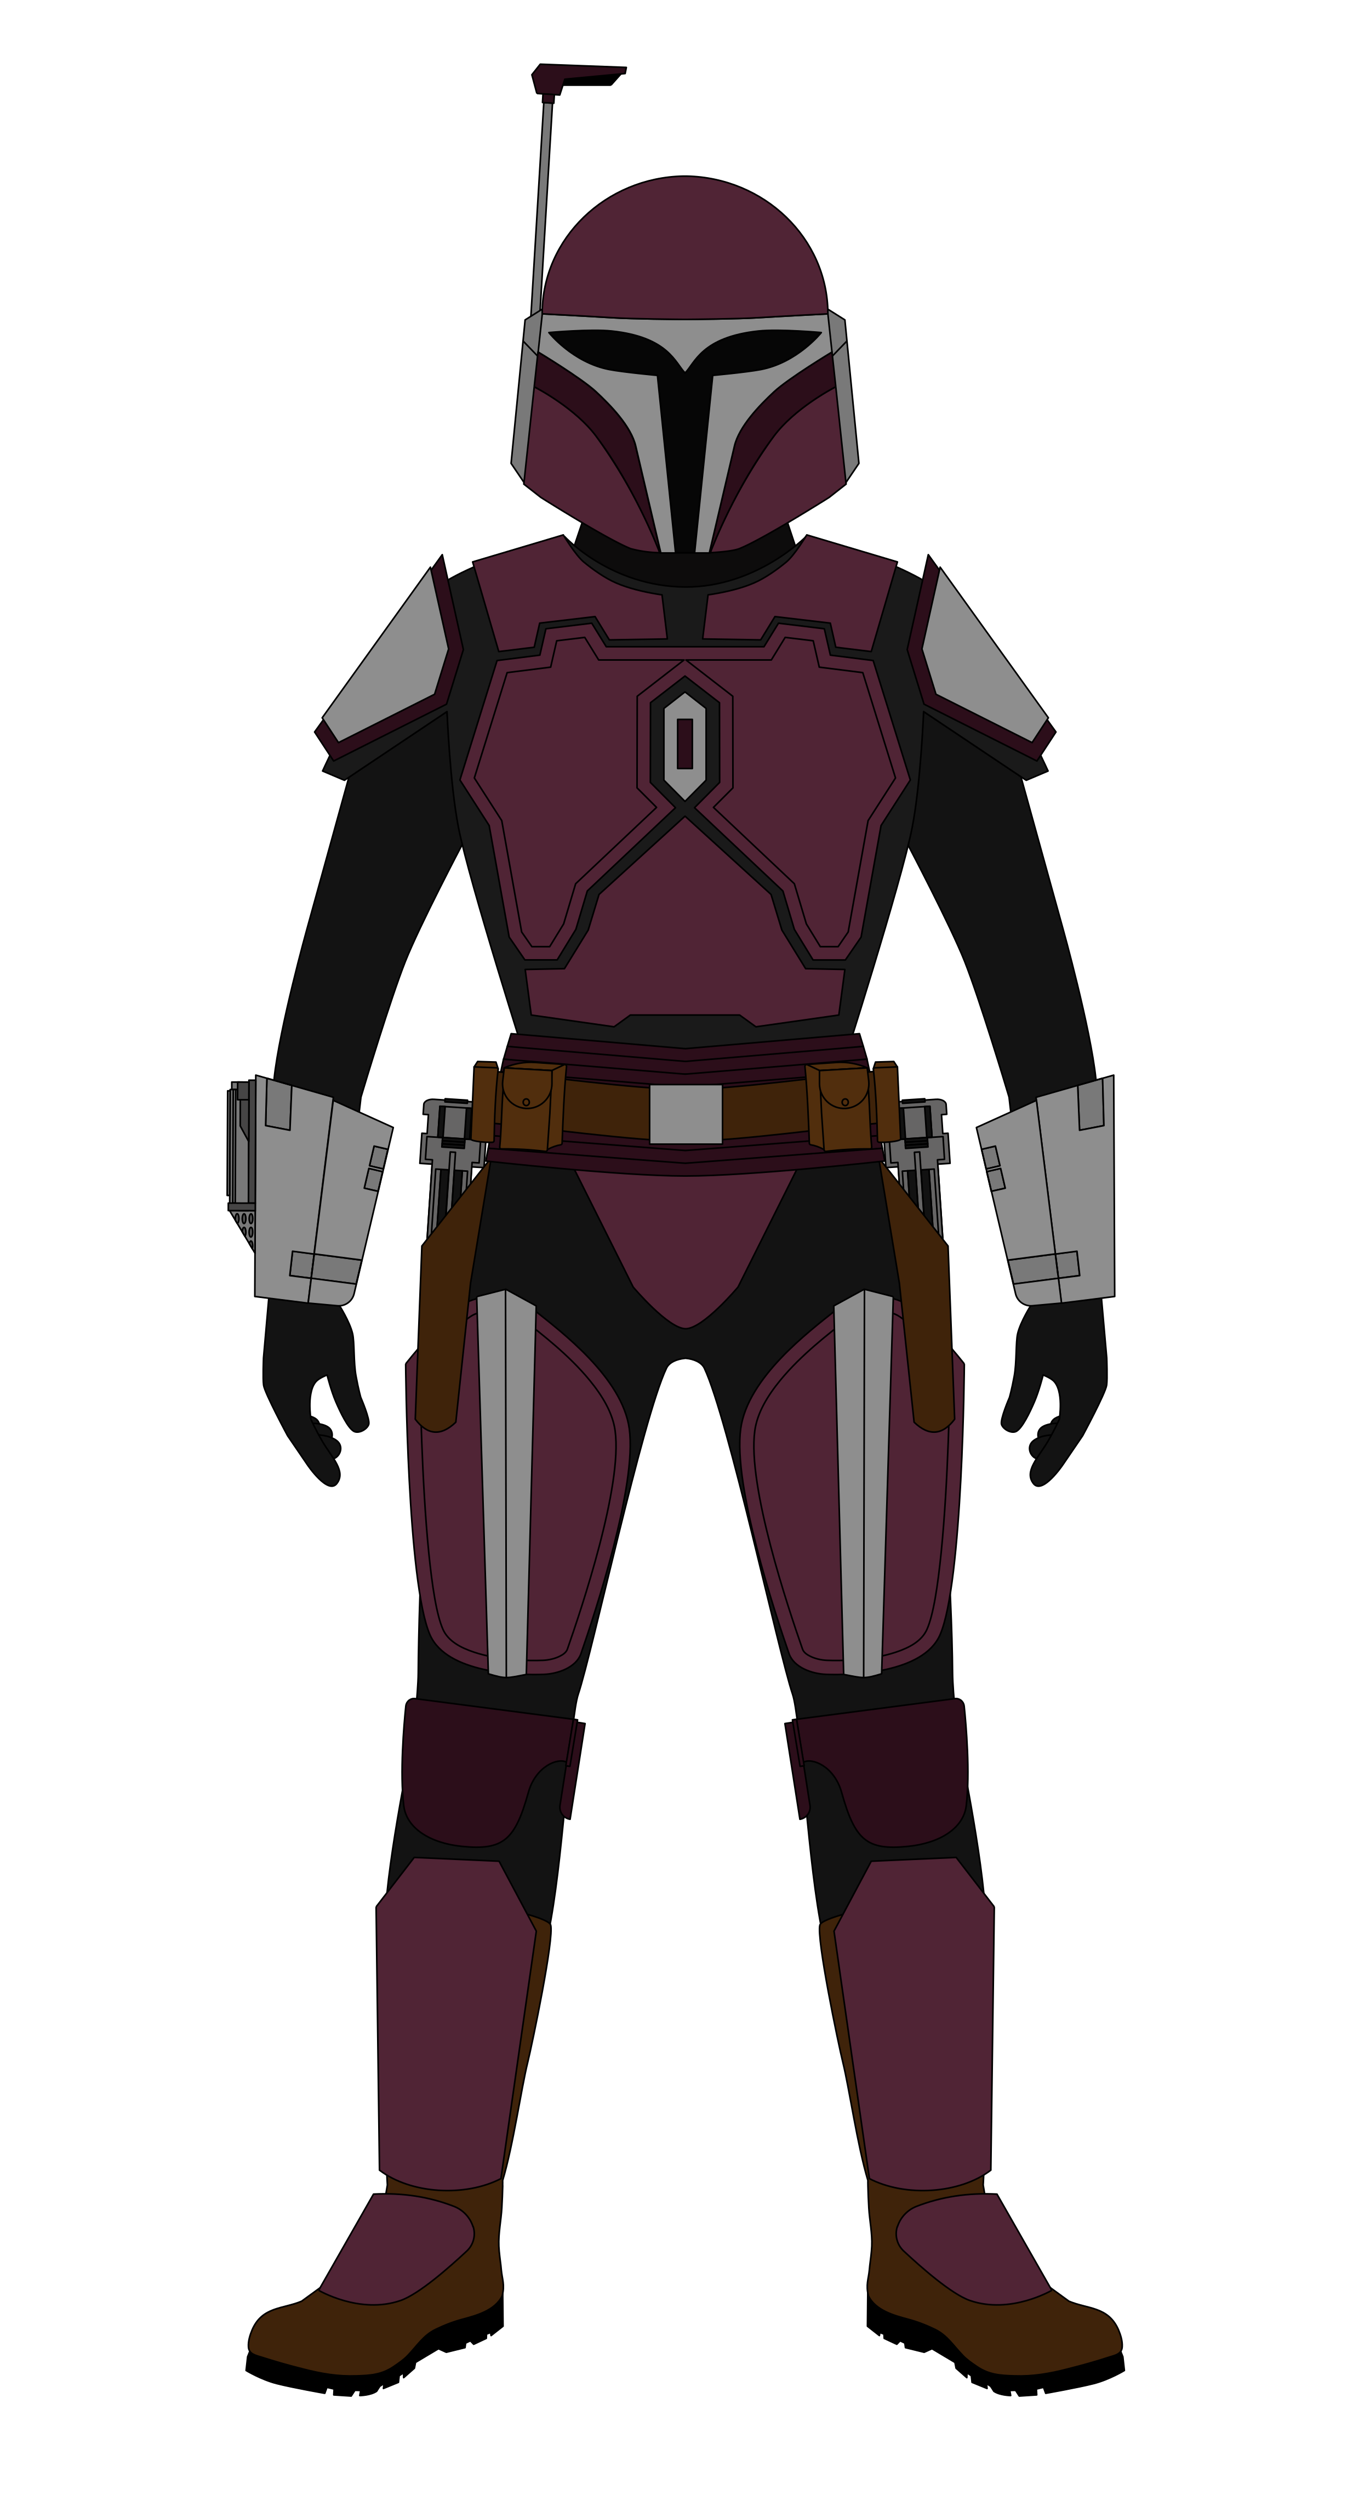 <?xml version='1.0' encoding='UTF-8'?>
<svg version="1.1" id="Female-Body" xmlns="http://www.w3.org/2000/svg" xmlns:serif="http://www.serif.com/" viewBox="0 -55 170 310" style="fill-rule: evenodd; stroke-width: 0.2px; stroke-linejoin: round;" width="510" height="930">
<style>
mask {
mask-type: alpha;
}
.decal {
stroke: none;
}
</style>
<defs id="Masks" stroke="none">
<mask id="HelmetsMask"> <use href="#Helmets"/> </mask>
<mask id="CollarMask"> <use href="#Collar"/> </mask>
<mask id="ShouldersMask"> <use href="#Shoulders"/> </mask>
<mask id="ChestMask"> <use href="#Chest"/> </mask>
<mask id="BicepsMask"> <use href="#Biceps"/> </mask>
<mask id="GauntletsMask"> <use href="#Gauntlets"/> </mask>
<mask id="WaistMask"> <use href="#Waist"/> </mask>
<mask id="GroinMask"> <use href="#Groin"/> </mask>
<mask id="ThighsMask"> <use href="#Thighs"/> </mask>
<mask id="KneesMask"> <use href="#Knees"/> </mask>
<mask id="ShinsMask"> <use href="#Shins"/> </mask>
<mask id="FootMask"> <use href="#Foot"/> </mask>
</defs>
<defs id="Decals"/><g id="Main-Body" fill="white" stroke="black">
<g id="Extras_Back">
<g id="Back"><g id="NO-CAPES_Back" class="option">
</g>
</g>
</g>
<g id="Extras-BackDecals" mask="url(#BackMask)">
</g>
<g id="Suit">
<g id="Neck-Seal">
<path id="Plain-Neck-Seal" class="option" d="M95.11,1.97l3.79,11.37l-1.61,2.77l-12.25,2.82l-12.32-2.82l-1.46-3.4 l3.63-10.74L85,2.66L95.11,1.97" fill="#0D0C0C"/></g>
<g id="Flight-Suit" fill="#131313">
<path d="M38.1,60.17l5.2-18.8l12.15-8.13l1.9,16.49c0,0-5.25,9.95-7.06,14.51c-1.86,4.7-5.09,15.42-5.5,16.81 l-2.88,24.91l-8.36-2.66c0,0-0.3-17.29,0.46-24.47C34.68,72.42,38.1,60.17,38.1,60.17z"/>
<path d="M131.9,60.17l-5.22-18.86l-12.06-8.07l-1.92,16.59c0,0,5.2,9.85,7.01,14.41c1.86,4.7,5.09,15.42,5.5,16.81 l2.88,24.91l8.36-2.66c0,0,0.3-17.29-0.46-24.47C135.32,72.42,131.9,60.17,131.9,60.17z"/>
<path d="M84.99,113.44c-1.03,0.1-1.95,0.5-2.29,1.22c-3,6.3-9.17,35.13-10.95,40.44c-0.97,2.89-1.74,18.7-3.38,27.92 c-1.96,11.01-8.39,38.11-8.39,38.11l-11.15-1.15c0,0-1.44-27.22-1.04-37.12c0.3-7.53,3.42-22.31,3.42-22.31s0.67-5.4,0.69-8.12 c0.06-9.82,0.93-31.66,2.88-44.2C56.3,98.31,65.7,77.5,65.7,77.5s12.18,4.76,19.34,4.76c7.16,0,19.44-4.86,19.44-4.86 s8.88,20.92,10.42,30.83c1.95,12.54,3.24,34.38,3.3,44.2c0.02,2.72,0.69,8.12,0.69,8.12s3.12,14.79,3.42,22.31 c0.4,9.91-1.04,37.12-1.04,37.12l-11.15,1.15c0,0-6.43-27.1-8.39-38.11c-1.64-9.22-2.41-25.03-3.38-27.92 c-1.78-5.31-7.96-34.13-10.95-40.44c-0.35-0.73-1.3-1.14-2.34-1.23L84.99,113.44z"/>
</g>
<g id="Sleeves" class="toggle" style="display: none;"/>
</g>
<g id="Boots">
<g id="Tall_Boots" class="option">
<g id="Bottom_Tall-Boot" fill="#000000">
<path d="M62.38,229.28c-0.02,0.13-0.05,0.27-0.09,0.42c-0.88,1.83-3.26,2.46-4.9,2.9c-1.16,0.31-2.28,0.75-3.37,1.27 c-1.51,0.73-2.27,2-3.44,3.22c-0.52,0.54-1.15,0.96-1.75,1.38c-1.5,1.03-2.95,1.11-4.66,1.16c-2.29,0.07-4.32-0.28-6.58-0.85 c-1.98-0.5-3.45-0.92-5.16-1.47c-0.51-0.17-1.14-0.28-1.44-0.71l-0.26,0.65l-0.19,1.7c0,0,1.85,1.13,3.82,1.63 c1.97,0.5,5.94,1.2,5.94,1.2l0.27-0.74l0.89,0.21l-0.04,0.73l2.16,0.14l0.46-0.71l0.72,0.02l-0.11,0.63c0,0,1.34-0.02,2.08-0.53 c0.14-0.24,0.41-0.63,0.41-0.63l0.51-0.32l-0.07,0.6l1.86-0.76l0.09-0.82l0.54-0.36l0.02,0.6l1.33-1.17l0.14-0.72l2.85-1.7 l0.97,0.44l2.32-0.57l0.08-0.57l0.59-0.28l0.41,0.43l1.56-0.73l0.03-0.53l0.51-0.2l0.06,0.38l1.48-1.16L62.38,229.28z M62.44,228.61L62.44,228.61L62.44,228.61L62.44,228.61z"/>
<path d="M107.68,229.28c0.02,0.13,0.05,0.27,0.09,0.42c0.88,1.83,3.26,2.46,4.9,2.9c1.15,0.31,2.28,0.75,3.37,1.27 c1.51,0.73,2.27,2,3.44,3.22c0.52,0.54,1.15,0.96,1.75,1.38c1.5,1.03,2.95,1.11,4.66,1.16c2.29,0.07,4.32-0.28,6.58-0.85 c1.98-0.5,3.45-0.92,5.16-1.47c0.51-0.17,1.14-0.28,1.44-0.71l0.26,0.65l0.19,1.7c0,0-1.85,1.13-3.82,1.63 c-1.97,0.5-5.94,1.2-5.94,1.2l-0.27-0.74l-0.89,0.21l0.04,0.73l-2.16,0.14l-0.46-0.71l-0.72,0.02l0.11,0.63 c0,0-1.34-0.02-2.08-0.53c-0.14-0.24-0.41-0.63-0.41-0.63l-0.51-0.32l0.07,0.6l-1.86-0.76l-0.09-0.82l-0.54-0.36l-0.02,0.6 l-1.33-1.17l-0.14-0.72l-2.85-1.7l-0.97,0.44l-2.32-0.57l-0.08-0.57l-0.59-0.28l-0.41,0.43l-1.56-0.73l-0.03-0.53l-0.51-0.2 l-0.06,0.38l-1.48-1.16L107.68,229.28z M107.62,228.61L107.62,228.61L107.62,228.61L107.62,228.61z"/>
</g>
<g id="Main_Tall-Boot" fill="#3F230A">
<path d="M62.37,215.4c1.32-4.39,2.31-11.41,3.1-14.61c0.59-2.4,3.31-15.44,2.86-17.08 c-0.45-1.66-20.1-4.93-20.66-3.44c-0.86,2.29,0.36,24.81,0.21,28.13c-0.11,2.44,0.19,7.55,0.19,7.55 c-0.23,1.33-0.42,2.76-0.9,3.96c-0.91,2.25-1.49,2.97-3.03,4.68c-1.06,1.17-3.06,3.14-4.32,4.03c-0.53,0.38-2.39,1.74-2.39,1.74 c-2.32,0.98-4.88,0.64-6.14,3.55c-0.27,0.64-0.51,1.4-0.46,2.12c0.06,0.92,0.94,1.05,1.63,1.27c1.71,0.55,3.18,0.97,5.16,1.47 c2.26,0.58,4.29,0.93,6.58,0.85c1.71-0.05,3.16-0.13,4.66-1.16c0.6-0.41,1.23-0.83,1.75-1.38c1.17-1.22,1.93-2.49,3.44-3.22 c1.09-0.53,2.21-0.96,3.37-1.27c1.63-0.44,4.02-1.06,4.9-2.9c0.34-1.38-0.01-2.06-0.12-3.24l-0.05-0.51 c-0.09-0.77-0.21-1.56-0.25-2.4c-0.07-1.6,0.28-3.18,0.37-4.77c0.05-0.9,0.09-1.81,0.11-2.71 C62.36,215.96,62.39,215.62,62.37,215.4z"/>
<path d="M107.7,215.4c-1.32-4.39-2.31-11.41-3.1-14.61c-0.59-2.4-3.31-15.44-2.86-17.08 c0.45-1.66,20.1-4.93,20.66-3.44c0.86,2.29-0.36,24.81-0.21,28.13c0.11,2.44-0.19,7.55-0.19,7.55c0.23,1.33,0.42,2.76,0.9,3.96 c0.91,2.25,1.49,2.97,3.03,4.68c1.06,1.17,3.06,3.14,4.32,4.03c0.53,0.38,2.39,1.74,2.39,1.74c2.32,0.98,4.88,0.64,6.15,3.55 c0.27,0.64,0.51,1.4,0.46,2.12c-0.06,0.92-0.94,1.05-1.63,1.27c-1.71,0.55-3.18,0.97-5.16,1.47c-2.26,0.58-4.29,0.93-6.58,0.85 c-1.71-0.05-3.16-0.13-4.66-1.16c-0.61-0.41-1.23-0.83-1.75-1.38c-1.18-1.22-1.94-2.49-3.44-3.22c-1.09-0.53-2.21-0.96-3.37-1.27 c-1.63-0.44-4.02-1.06-4.9-2.9c-0.34-1.38,0.01-2.06,0.12-3.24l0.05-0.51c0.09-0.77,0.21-1.56,0.25-2.4 c0.07-1.6-0.28-3.18-0.37-4.77c-0.05-0.9-0.09-1.81-0.11-2.71C107.71,215.96,107.68,215.62,107.7,215.4z"/>
</g>
</g></g>
<g id="Gloves">
<g id="Left-Glove"><g id="Basic_Left_Glove" class="option" fill="#131313">
<path d="M133.16,120.46c-0.46-0.03-0.9-0.01-1.36,0.09c-0.31,0.07-0.62,0.16-0.9,0.34 c-0.85,0.55-0.62,1.76,0.14,2.21c0.89,0.53,2.29,0.01,2.69-1.02C133.9,121.66,133.39,120.86,133.16,120.46"/>
<path d="M131.6,121.51c-0.46-0.02-0.9-0.02-1.36,0.09c-0.31,0.07-0.62,0.16-0.9,0.34c-0.85,0.55-0.62,1.76,0.14,2.21 c0.89,0.53,2.29,0.01,2.69-1.02C132.34,122.71,131.83,121.91,131.6,121.51"/>
<path d="M130.49,122.93c-0.46,0.05-1.02,0.12-1.46,0.3c-0.3,0.12-0.59,0.25-0.85,0.47c-0.78,0.68-0.4,1.83,0.4,2.17 c0.94,0.39,2.27-0.34,2.55-1.42C131.24,124.01,130.49,122.93,130.49,122.93z"/>
<path d="M127.97,106.79c0,0-1.34,2.09-1.69,3.59c-0.25,1.06-0.11,3.58-0.43,5.28c-0.31,1.7-0.59,2.64-0.59,2.64 s-1.18,2.71-0.98,3.34c0.21,0.62,1.25,1.18,1.84,0.85c0.74-0.41,1.66-2.32,2.24-3.67c0.59-1.37,1.08-3.32,1.08-3.32 s0.81,0.32,1.23,0.68c1.38,1.2,0.78,4.82,0.78,4.82s-0.57,1.29-1.43,2.75c-1.17,1.99-2.97,3.7-1.78,5.22 c1.11,1.42,3.63-2.31,3.63-2.31l2.47-3.62c0,0,2.84-5.26,2.98-6.28c0.11-0.78,0.01-3.38,0.01-3.38l-0.89-10.08l-4.5,0.42 l-3.7,1.36L127.97,106.79"/>
</g>
</g>
<g id="Right-Glove"><g id="Basic_Right_Glove" class="option" fill="#131313">
<path d="M36.86,120.46c0.46-0.03,0.9-0.01,1.36,0.09c0.31,0.07,0.62,0.16,0.9,0.34c0.85,0.55,0.62,1.76-0.14,2.21 c-0.89,0.53-2.29,0.01-2.69-1.02C36.12,121.66,36.64,120.86,36.86,120.46"/>
<path d="M38.42,121.51c0.46-0.02,0.9-0.02,1.36,0.09c0.31,0.07,0.62,0.16,0.9,0.34c0.85,0.55,0.62,1.76-0.14,2.21 c-0.89,0.53-2.29,0.01-2.69-1.02C37.68,122.71,38.2,121.91,38.42,121.51"/>
<path d="M39.54,122.93c0.46,0.05,1.02,0.12,1.46,0.3c0.3,0.12,0.6,0.25,0.85,0.47c0.78,0.68,0.4,1.83-0.4,2.17 c-0.94,0.39-2.27-0.34-2.55-1.42C38.78,124.01,39.54,122.93,39.54,122.93z"/>
<path d="M42.06,106.79c0,0,1.34,2.09,1.69,3.59c0.25,1.06,0.11,3.58,0.43,5.28c0.31,1.7,0.59,2.64,0.59,2.64 s1.18,2.71,0.98,3.34c-0.21,0.62-1.24,1.18-1.84,0.85c-0.74-0.41-1.66-2.32-2.24-3.67c-0.59-1.37-1.08-3.32-1.08-3.32 s-0.81,0.32-1.23,0.68c-1.38,1.2-0.78,4.82-0.78,4.82s0.57,1.29,1.43,2.75c1.17,1.99,2.97,3.7,1.78,5.22 c-1.11,1.42-3.63-2.31-3.63-2.31l-2.47-3.62c0,0-2.84-5.26-2.98-6.28c-0.11-0.78-0.01-3.38-0.01-3.38l0.89-10.08l4.5,0.42 l3.7,1.36L42.06,106.79"/>
</g>
</g>
</g>
<g id="Biceps">
<g id="Left-Biceps">
<g id="None_Biceps_Left" class="option">
</g></g>
<g id="Right-Biceps">
<g id="None_Biceps_Right" class="option">
</g></g>
</g>
<g id="BicepsDecals" mask="url(#BicepsMask)">
</g>
<path id="Vest" d="M91.61,82.96c-4.3,0.88-8.84,0.88-13.14,0c-4.33-0.88-12.83-5.29-12.83-5.29s-7.42-23.26-8.75-30.06 c-1.06-5.39-1.42-14.37-1.42-14.37l-12.73,8.52l-2.71-1.15c0,0,7.62-16.73,12.62-21.57c4.53-4.39,17.42-7.5,17.42-7.5 s5.68,6.2,14.97,6.25c8.84,0.04,14.97-6.25,14.97-6.25s12.89,3.12,17.42,7.5c5.01,4.85,12.62,21.57,12.62,21.57l-2.71,1.15 l-12.73-8.52c0,0-0.36,8.98-1.42,14.37c-1.33,6.79-8.76,30.06-8.76,30.06S95.93,82.08,91.61,82.96z" fill="#1A1A1A"/>
<g id="SuitDecals" mask="url(#SuitMask)">
</g>
<g class="swappable" id="Chest"><g id="Chest_Galaxy">
<g id="Abdomen_Galaxy">
<path id="Abdomen-Plate_Galaxy" d="M78.22,70.87l-2.02,1.46l-10.28-1.46l-0.75-5.65l4.87-0.1l2.95-4.79l1.34-4.41 l10.66-9.7L85,46.24l0.02-0.02l10.66,9.7l1.34,4.41l2.95,4.79l4.87,0.1l-0.75,5.65L93.8,72.33l-2.02-1.46H78.22z" fill="#502435"/>
<path id="Trauma-Plate_Abdomen_Galaxy" class="toggle" style="display:none" d="M84.98,48.45l-9.21,8.38l-1.27,4.18l-3.53,5.74l-3.92,0.08 l0.34,2.59l8.37,1.19l1.91-1.38h14.64l1.91,1.38l8.37-1.19l0.34-2.59l-3.92-0.08l-3.53-5.74l-1.27-4.18l-9.21-8.38L85,48.47 L84.98,48.45z"/>
</g>
<g id="Full-Chest_Galaxy">
<path id="Chest-Plate_Galaxy" d="M80.72,32.14l-0.02,9.88l3.12,3.14L72.88,55.48l-1.42,4.76l-2.32,3.79h-4.01 l-1.95-2.83L60.7,47.37l-3.63-5.65l4.61-14.81l5.31-0.67l0.75-3.27l5.69-0.69l1.8,2.92h19.57l1.8-2.92l5.69,0.69l0.75,3.27 l5.31,0.67l4.61,14.81l-3.63,5.65l-2.48,13.84l-1.95,2.83h-4.01l-2.32-3.79l-1.42-4.76L86.18,45.16l3.12-3.14l-0.02-9.88 L85,28.83L80.72,32.14z" fill="#502435"/>
<path id="Trauma-Plating_Left-Chest_Galaxy" class="toggle" style="" d="M95.71,26.84H85.12l5.81,4.5l0.02,11.36l-2.42,2.42 l10.04,9.47l1.49,4.98l1.73,2.82H104l1.25-1.82l2.47-13.81l3.4-5.29l-4.06-13.06l-5.4-0.68l-0.75-3.27l-3.48-0.42L95.71,26.84z" fill="#502435"/>
<path id="Trauma-Plating_Right-Chest_Galaxy" class="toggle" style="" d="M72.56,24.04l-3.48,0.42l-0.75,3.27l-5.4,0.68 l-4.07,13.06l3.4,5.29l2.47,13.81L66,62.39h2.21l1.73-2.82l1.49-4.98l10.04-9.47l-2.42-2.42l0.02-11.36l5.81-4.5H74.29 L72.56,24.04z" fill="#502435"/>
<g id="Accents_Chest-Plate_Galaxy" class="toggle" style="display: none;"/>
</g>
<g id="Iron-Heart_Galaxy">
<path id="Heart_Galaxy" d="M82.38,41.74v-8.89L85,30.8l2.62,2.05v8.89L85,44.38L82.38,41.74z" fill="#8E8E8E"/><rect id="Center_Heart_Galaxy" class="option" x="84.09" y="34.21" width="1.82" height="6.09" fill="#2C0E1A"/>
</g>
<g id="Neck-Armor_Galaxy">
<g id="Neck-Plate_Galaxy" fill="#502435">
<path d="M82.81,24.23l-7.2,0.12l-1.77-2.89l-6.87,0.81l-0.68,2.99l-4.4,0.54l-3.24-11.12l11.25-3.35 c0,0,1.49,2.51,2.57,3.39c1.11,0.91,2.59,1.97,3.98,2.57c1.52,0.66,3.37,1.1,5.13,1.39c0.18,0.03,0.37,0.06,0.57,0.08 L82.81,24.23z"/>
<path d="M87.19,24.23l7.2,0.12l1.77-2.89l6.87,0.81l0.68,2.99l4.4,0.54l3.25-11.12l-11.25-3.35 c0,0-1.49,2.51-2.57,3.39c-1.11,0.91-2.59,1.97-3.98,2.57c-1.52,0.66-3.37,1.1-5.13,1.39c-0.18,0.03-0.37,0.06-0.57,0.08 L87.19,24.23z"/>
</g>
<g id="Trauma-Plates_Neck_Galaxy" class="toggle" style="display:none"/>
</g>
</g></g>
<g id="ChestDecals" mask="url(#ChestMask)">
</g>
<g id="Chest-Attachments"><g id="No-Device_Accessories_Chest" class="option">
</g>
</g>
<g id="Collar"><g id="None_Collar" class="option">
</g>
</g>
<g id="CollarDecals" mask="url(#CollarMask)">
</g>
<g id="Helmets" class="swappable" transform="translate(45,-62)"><g id="Helmet_Nite">
<g id="Left-Earcap_Nite" class="toggle"><g id="Ear-Cap_Left_Nite" fill="#797979">
<path d="m59.84 67.03 1.74-2.57-1.74-17.79-2.43-1.53 2.43 21.89zM58.06 51.39l2.01-2.08"/>
</g>
</g>
<g id="Right-Earcap_Nite" class="toggle"><g id="Range-Finder_Right_Nite" class="option" style="">
<path id="Shaft_Right_Range-Finder_Nite" d="m22.48 19.72 1.08.07-1.61 26.85h-1.1l1.63-26.92z" fill="#797979"/>
<path id="Finder_Right_Range-Finder_Nite" d="M30.81 17.56h-5.96l.24-.74 6.96-.65-1.24 1.39" fill="#000000"/>
<g id="Cover_Right_Range-Finder_Nite" fill="#2C0E1A">
<path d="m21.62 18.59 2.84.19.63-1.96 7.48-.7.15-.76-10.68-.4L21 16.27l.62 2.32"/>
<path d="m22.38 18.64 1.41.09-.07 1.07-1.4-.09.06-1.07"/>
</g>
</g>
<g id="Ear-Cap_Right_Nite" fill="#797979">
<path d="m20.16 67.03-1.74-2.57 1.74-17.79 2.43-1.53-2.43 21.89zM21.94 51.39l-2.01-2.08"/>
</g>
</g>
<g id="Helmet_Pieces_Nite">
<g id="Face_Nite" fill="#502435">
<path d="M21.29 54.96c.19.1 5.02 2.58 7.67 6.1a66.06 66.06 0 0 1 7.92 14.48 14.85 14.85 0 0 1-3.61-.5c-2.92-1.15-11.16-6.36-11.16-6.36L20 67.03l1.29-12.07M58.71 54.96c-.19.1-5.02 2.58-7.67 6.1a66.06 66.06 0 0 0-7.92 14.48c1.63-.09 2.99-.26 3.61-.5 2.92-1.15 11.16-6.36 11.16-6.36l2.1-1.65-1.28-12.07"/>
</g>
<g id="Cheeks_Nite" fill="#2C0E1A">
<path d="m21.29 54.96.47-4.31s5.36 3.23 7.18 4.92c1.82 1.69 4.36 4.31 4.93 6.76l3.11 13.24h-.11l-.02-.03h.02c-.31-.82-3.19-8.2-7.92-14.48-2.55-3.41-7.19-5.86-7.66-6.1M58.71 54.96l-.47-4.31s-5.36 3.23-7.18 4.92c-1.82 1.69-4.36 4.31-4.93 6.76l-3.11 13.24h.11l.02-.03h-.02c.31-.82 3.19-8.2 7.92-14.48 2.55-3.41 7.19-5.86 7.66-6.1"/>
</g>
<path fill="#060606" id="Visor_Nite" d="m38.82 75.56-2.25-22.02s-4.08-.37-5.95-.72c-4.58-.87-7.52-4.59-7.52-4.59s5.19-.47 7.8-.19c7.06.75 7.9 4 9.1 5.2 1.2-1.2 2.04-4.45 9.1-5.2 2.62-.28 7.8.19 7.8.19s-2.94 3.72-7.52 4.59c-1.87.35-5.95.72-5.95.72l-2.25 22.02h-2.36"/>
<path id="Eyes_Nite" d="M40 46.61s6.5-.05 9.19-.22c2.86-.18 8.54-.47 8.54-.47l.51 4.73s-5.36 3.23-7.18 4.92c-1.82 1.69-4.36 4.31-4.93 6.76l-3.11 13.24h-1.83l2.25-22.02s4.08-.37 5.95-.72c4.58-.87 7.52-4.59 7.52-4.59s-5.18-.47-7.8-.19c-7.06.75-7.9 4-9.1 5.2-1.2-1.2-2.04-4.45-9.1-5.2-2.62-.28-7.8.19-7.8.19s2.94 3.72 7.52 4.59c1.87.35 5.95.72 5.95.72l2.25 22.02H37l-3.11-13.24c-.57-2.46-3.11-5.07-4.93-6.76-1.82-1.69-7.18-4.92-7.18-4.92l.51-4.73s5.68.29 8.54.47c2.67.17 8.1.21 9.17.22" fill="#8E8E8E"/>
<path id="Dome_Nite" d="M22.3 45.92h-.02v-.11c.06-9.26 7.87-16.79 17.54-16.97h.36c9.68.19 17.48 7.71 17.55 16.97v.11c-.4.02-5.77.3-8.52.47-2.69.17-8.12.21-9.19.22-1.07-.01-6.5-.05-9.19-.22-2.85-.18-8.53-.47-8.53-.47z" fill="#502435"/>
</g>
</g></g>
<g id="HelmetsDecals" mask="url(#HelmetsMask)"/>
<g id="Shoulders">
<g id="Left-Shoulder"><g id="Classic_Shoulder_Left" class="option">
<path id="Main_Shoulder_Classic_Left" d="M115.19,13.78l-2.62,11.77l2.09,6.77l14.01,7.05l2.36-3.6L115.19,13.78z" fill="#2C0E1A"/>
<path id="Trauma-Plates_Shoulder_Classic_Left" class="toggle" style="" d="M114.4,25.47l1.74,5.62l11.93,6l2.02-3.08 l-13.43-18.68L114.4,25.47z" fill="#8E8E8E"/>
</g>
</g>
<g id="Right-Shoulder"><g id="Classic_Shoulder_Right" class="option">
<path id="Main_Shoulder_Classic_Right" d="M54.88,13.78l2.62,11.77l-2.09,6.77l-14.01,7.05l-2.36-3.6L54.88,13.78z " fill="#2C0E1A"/>
<path id="Trauma-Plates_Shoulder_Classic_Right" class="toggle" style="" d="M55.67,25.47l-1.74,5.62l-11.93,6l-2.02-3.08 l13.43-18.68L55.67,25.47z" fill="#8E8E8E"/>
</g>
</g>
</g>
<g id="ShouldersDecals" mask="url(#ShouldersMask)">
</g>
<g id="Gauntlets">
<g id="Left-Gauntlets"><g id="Gunslinger_Gauntlet_Left" class="option">
<g id="Accent-Top_Gunslinger_Gauntlet_Left" fill="#797979">
<path d="M136.82,78.71l0.16,5.87l-3.02,0.58l-0.23-5.57L136.82,78.71z"/>
<path d="M133.63,100.15l0.34,3.02l-2.65,0.34l-0.37-3.01L133.63,100.15z"/>
</g>
<path id="Top_Gunslinger_Gauntlet_Left" d="M136.82,78.71l1.38-0.39l0.12,27.45l-6.61,0.83l-0.53-4.3l0.15,1.22 l2.65-0.34l-0.34-3.02l-2.68,0.35l-2.4-19.44L136.82,78.71l-3.09,0.88l0.23,5.57l3.02-0.58L136.82,78.71z" fill="#8E8E8E"/>
<g id="Accent-Bottom_Gunslinger_Gauntlet_Left" fill="#797979">
<path d="M124.09,89.56l-0.57-2.44l-1.72,0.4l0.57,2.44L124.09,89.56z"/>
<path d="M124.74,92.34l-0.57-2.45l-1.73,0.4l0.57,2.44L124.74,92.34z"/>
<path d="M130.96,100.5l-5.9,0.77l0.7,2.97l5.58-0.72L130.96,100.5z"/>
</g>
<path id="Bottom_Gunslinger_Gauntlet_Left" d="M131.28,103.07l-0.32-2.58l-5.9,0.77l0.7,2.97l5.58-0.72l0.38,3.08 c0,0-2.07,0.19-3.62,0.33c-0.97,0.09-1.86-0.55-2.08-1.49c-1.21-5.14-4.86-20.61-4.86-20.61l7.45-3.37L131.28,103.07z M124.74,92.34l-0.57-2.45l-1.73,0.4l0.57,2.44L124.74,92.34z M124.09,89.56l-0.57-2.44l-1.72,0.4l0.57,2.44L124.09,89.56z" fill="#8E8E8E"/><g id="No-Device_Attachment_Gunslinger_Gauntlet_Left" class="option">
</g>
</g></g>
<g id="Right-Gauntlets"><g id="Gunslinger_Gauntlet_Right" class="option">
<g id="Accent-Top_Gunslinger_Gauntlet_Right" fill="#797979">
<path d="M33.12,78.71l-0.16,5.87l3.02,0.58l0.23-5.57L33.12,78.71z"/>
<path d="M36.31,100.15l-0.34,3.02l2.65,0.34l0.37-3.01L36.31,100.15z"/>
</g>
<path id="Top_Gunslinger_Gauntlet_Right" d="M33.12,78.71l-1.38-0.39l-0.12,27.45l6.61,0.83l0.53-4.3l-0.15,1.22 l-2.65-0.34l0.34-3.02l2.67,0.35l2.4-19.44L33.12,78.71l3.09,0.88l-0.23,5.57l-3.02-0.58L33.12,78.71z" fill="#8E8E8E"/>
<g id="Accent-Bottom_Gunslinger_Gauntlet_Right" fill="#797979">
<path d="M45.85,89.56l0.57-2.44l1.72,0.4l-0.57,2.44L45.85,89.56z"/>
<path d="M45.2,92.34l0.57-2.45l1.72,0.4l-0.57,2.44L45.2,92.34z"/>
<path d="M38.99,100.5l5.91,0.77l-0.7,2.97l-5.58-0.72L38.99,100.5z"/>
</g>
<path id="Bottom_Gunslinger_Gauntlet_Right" d="M38.67,103.07l0.32-2.58l5.91,0.77l-0.7,2.97l-5.58-0.72 l-0.38,3.08c0,0,2.07,0.19,3.62,0.33c0.97,0.09,1.85-0.55,2.08-1.49c1.21-5.14,4.86-20.61,4.86-20.61l-7.45-3.37L38.67,103.07z M45.2,92.34l0.57-2.45l1.72,0.4l-0.57,2.44L45.2,92.34z M45.85,89.56l0.57-2.44l1.72,0.4l-0.57,2.44L45.85,89.56z" fill="#8E8E8E"/>
<g id="Whistling-Birds_Attachment_Gunslinger_Gauntlet_Right" class="option">
<path id="Head_Whistling-Birds_Attachment_Gunslinger_Gauntlet_Right" d="M28.49,95.12l3.16,5.29l0.02-5.28 L28.49,95.12z" fill="#797979"/>
<g id="Birds_Whistling-Birds_Attachment_Gunslinger_Gauntlet_Right" fill="#555555">
<g>
<path d="M31.15,95.52c-0.12,0-0.23,0.27-0.23,0.6c0,0.33,0.1,0.6,0.22,0.6c0.12,0,0.23-0.27,0.23-0.6 C31.37,95.79,31.27,95.52,31.15,95.52z"/>
<path d="M31.14,97.2c-0.12,0-0.23,0.27-0.23,0.6c0,0.33,0.1,0.6,0.22,0.6c0.12,0,0.23-0.27,0.23-0.6 C31.37,97.47,31.27,97.2,31.14,97.2z"/>
<path d="M30.29,95.52c-0.12,0-0.23,0.27-0.23,0.6c0,0.33,0.1,0.6,0.22,0.6c0.12,0,0.23-0.27,0.23-0.6 C30.51,95.79,30.41,95.52,30.29,95.52z"/>
<path d="M31.31,99.85c0.03-0.1,0.05-0.23,0.05-0.36c0-0.33-0.1-0.6-0.22-0.6c-0.09,0-0.16,0.13-0.2,0.33 L31.31,99.85z M30.4,98.31c0.06-0.11,0.11-0.3,0.11-0.51c0-0.33-0.1-0.6-0.22-0.6c-0.12,0-0.22,0.24-0.23,0.54L30.4,98.31z M29.44,96.71c0.12-0.02,0.21-0.28,0.21-0.6c0-0.33-0.1-0.6-0.22-0.6c-0.12,0-0.23,0.27-0.23,0.6c0,0.08,0,0.15,0.01,0.22 L29.44,96.71z"/>
</g>
</g>
<g id="Base_Whistling-Birds_Attachment_Gunslinger_Gauntlet_Right" fill="#797979">
<path d="M28.76,79.18l2.13,0.01l0,0.93l-2.13-0.01L28.76,79.18z"/>
<path d="M28.56,80.11l2.33,0.01l-0.06,15.01l-2.33-0.01L28.56,80.11z"/>
<path d="M28.25,80.27l0.31,0L28.5,93.24l-0.31,0L28.25,80.27z"/>
<path d="M28.94,80.11l0.31,0l-0.06,14.08l-0.31,0L28.94,80.11z"/>
</g>
<g id="Accent_Whistling-Birds_Attachment_Gunslinger_Gauntlet_Right" fill="#464545">
<path d="M30.89,78.95l0.85,0L31.68,94.2l-0.85,0L30.89,78.95z"/>
<path d="M28.33,94.19l3.35,0.01l0,0.93l-3.35-0.01L28.33,94.19z"/>
<path d="M29.49,79.18l1.4,0.01l-0.01,2.19l-1.4-0.01L29.49,79.18z"/>
<path d="M29.82,81.37l1.07,0l-0.02,5.2l-1.06-1.95L29.82,81.37z"/>
</g>
</g></g></g>
</g>
<g id="GauntletsDecals" mask="url(#GauntletsMask)">
</g>
<g id="Shins">
<g id="Left-Shin"><g id="Basic_Shin_Left" class="option">
<path id="Shin_Basic-Shin_Left" d="M123.38,181.46l-4.73-6.13l-10.54,0.47l-4.62,8.67l4.39,30.69 c4.45,2.3,11.19,1.91,15.07-1.05L123.38,181.46" fill="#502435"/>
<path id="Trauma-Plating_Basic-Shin_Left" class="toggle" style="display:none" d="M121.21,213.2l0.4-31.15l-3.8-4.92l-8.61,0.38l-3.88,7.28 l4.17,29.18C113.1,215.46,117.99,215.19,121.21,213.2"/>
<g id="Ridge_Basic-Shin_Left" class="toggle" style="display:none"/>
</g>
</g>
<g id="Right-Shin"><g id="Basic_Shin_Right" class="option">
<path id="Shin_Basic-Shin_Right" d="M46.67,181.46l4.73-6.13l10.53,0.47l4.62,8.67l-4.39,30.69 c-4.45,2.3-11.19,1.91-15.07-1.05L46.67,181.46" fill="#502435"/>
<path id="Trauma-Plating_Basic-Shin_Right" class="toggle" style="display:none" d="M48.84,213.2l-0.4-31.15l3.8-4.92l8.61,0.38l3.88,7.28 l-4.17,29.18C56.95,215.46,52.05,215.19,48.84,213.2"/>
<g id="Ridge_Basic-Shin_Right" class="toggle" style="display:none"/>
</g>
</g>
</g>
<g id="ShinsDecals" mask="url(#ShinsMask)">
</g>
<g id="Foot">
<g id="Left-Ankle"><g id="Basic_Ankle_Left" class="option">
<path id="Main_Basic-Ankle_Left" d="M130.52,229.01l-6.81-11.93c-3.54-0.18-6.89,0.31-10.03,1.54 c-1.11,0.45-1.96,1.37-2.32,2.51c-0.02-0.01-0.02-0.01-0.02-0.01c-0.34,1.09-0.02,2.28,0.83,3.05c2.05,1.91,5.89,5.32,8.2,6.11 C125.42,232.02,130.52,229.01,130.52,229.01" fill="#502435"/>
<path id="Trauma-Plate_Basic-Ankle_Left" class="toggle" style="display:none" d="M124.54,218.54c-3.35-0.06-8.35,0.59-11.29,1.94l-0.3,0.94 c-0.19,0.62-0.01,1.29,0.47,1.75c1.92,1.8,5.38,4.96,7.5,5.69c2.85,0.98,7.16-0.57,8.8-1.24L124.54,218.54"/>
</g>
</g>
<g id="Left-Toe"><g id="None_Toe_Left" class="option">
</g>
</g>
<g id="Right-Ankle"><g id="Basic_Ankle_Right" class="option">
<path id="Main_Basic-Ankle_Right" d="M39.54,229.01l6.81-11.93c3.54-0.18,6.89,0.31,10.03,1.54 c1.11,0.45,1.96,1.37,2.32,2.51c0.02-0.01,0.02-0.01,0.02-0.01c0.34,1.09,0.02,2.28-0.83,3.05c-2.05,1.91-5.89,5.32-8.2,6.11 C44.64,232.02,39.54,229.01,39.54,229.01" fill="#502435"/>
<path id="Trauma-Plate_Basic-Ankle_Right" class="toggle" style="display:none" d="M45.52,218.54c3.35-0.06,8.35,0.59,11.29,1.94l0.3,0.94 c0.2,0.62,0.01,1.29-0.47,1.75c-1.92,1.8-5.38,4.96-7.5,5.69c-2.86,0.98-7.16-0.57-8.8-1.24L45.52,218.54"/>
</g>
</g>
<g id="Right-Toe"><g id="None_Toe_Right" class="option">
</g>
</g>
</g>
<g id="FootDecals" mask="url(#FootMask)">
</g>
<g id="Knees">
<g id="Left-Knee"><g id="Basic_Knee_Left" class="option">
<g id="Missiles_Basic-Knee_Left" class="toggle" style="display:none"/>
<g id="Knee_Basic-Knee_Left" fill="#2C0E1A">
<path d="M97.4,158.73l1.49-0.24c0,0,1.12,7.19,1.62,10.38c0.13,0.82-0.43,1.6-1.25,1.73h0L97.4,158.73z"/>
<path d="M98.84,158.2l0.85,5.33c1.09-0.61,3.84,0.51,4.74,3.72c1.65,5.89,3.08,7.24,8.25,6.71 c4.02-0.41,6.89-2.29,7.22-5.05c0.49-4.07-0.01-9.98-0.26-12.36c-0.03-0.27-0.17-0.52-0.38-0.7c-0.22-0.17-0.49-0.25-0.77-0.21 C114.3,156.18,98.84,158.2,98.84,158.2z"/>
<path d="M98.33,158.27l0.51-0.08l0.95,5.77l-0.51,0.08L98.33,158.27z"/>
</g>
</g>
</g>
<g id="Right-Knee"><g id="Basic_Knee_Right" class="option">
<g id="Missiles_Basic-Knee_Right" class="toggle" style="display:none"/>
<g id="Knee_Basic-Knee_Right" fill="#2C0E1A">
<path d="M72.6,158.73l-1.49-0.24c0,0-1.12,7.19-1.62,10.38c-0.13,0.82,0.43,1.6,1.25,1.73h0L72.6,158.73z"/>
<path d="M71.16,158.2l-0.85,5.33c-1.09-0.61-3.84,0.51-4.74,3.72c-1.65,5.89-3.08,7.24-8.25,6.71 c-4.02-0.41-6.89-2.29-7.22-5.05c-0.49-4.07,0.01-9.98,0.26-12.36c0.03-0.27,0.17-0.52,0.38-0.7c0.22-0.17,0.49-0.25,0.77-0.21 C55.7,156.18,71.16,158.2,71.16,158.2z"/>
<path d="M71.67,158.27l-0.51-0.08l-0.95,5.77l0.51,0.08L71.67,158.27z"/>
</g>
</g>
</g>
</g>
<g id="KneesDecals" mask="url(#KneesMask)">
</g>
<g id="Thighs">
<g id="Left-Thigh"><g id="Basic_Thigh_Left" class="option">
<path id="Thigh_Basic-Thigh_Left" d="M119.66,114.13c0,0-5.22-6.67-7.89-7.78c-2.53-1.05-5.91-0.6-8.08,1.13 c-3.31,2.64-10.92,8.35-11.78,14.71c-0.96,7.1,4.24,22.8,6,27.87c0.6,1.72,2.87,2.51,4.61,2.57c3.22,0.12,12.01-0.15,14.11-4.87 C119.49,141.34,119.66,114.13,119.66,114.13" fill="#502435"/>
<path id="Trauma-Plate_Basic-Thigh_Left" class="toggle" style="" d="M117.89,114.74c-0.78-0.97-2.65-3.22-4.46-4.95 c-0.86-0.82-1.68-1.54-2.34-1.82c-1.97-0.82-4.61-0.47-6.3,0.88c-1.92,1.53-5.35,4.12-7.95,7.29c-1.58,1.92-2.88,4.05-3.18,6.29 c-0.94,6.9,4.2,22.13,5.92,27.06c0.15,0.43,0.56,0.7,0.99,0.91c0.64,0.31,1.38,0.46,2.02,0.49c1.8,0.07,5.47,0.02,8.54-1 c1.7-0.56,3.24-1.38,3.89-2.83c0.81-1.82,1.35-5.42,1.77-9.56C117.68,128.66,117.86,117.46,117.89,114.74" fill="#502435"/>
<g id="Ridge_Basic-Thigh_Left" class="toggle" style="" fill="#8E8E8E">
<path d="M110.85,105.79l-3.61-0.92l-3.78,2.07l1.23,45.7c2.49,0.48,2.53,0.57,4.71-0.08L110.85,105.79"/>
<path d="M107.27,104.87l-0.1,48.14"/>
</g>
</g>
</g>
<g id="Right-Thigh"><g id="Basic_Thigh_Right" class="option">
<path id="Thigh_Basic-Thigh_Right" d="M50.34,114.13c0,0,5.22-6.67,7.89-7.78c2.53-1.05,5.91-0.6,8.08,1.13 c3.31,2.64,10.92,8.35,11.78,14.71c0.96,7.1-4.24,22.8-6,27.87c-0.6,1.72-2.87,2.51-4.61,2.57c-3.22,0.12-12.01-0.15-14.11-4.87 C50.51,141.34,50.34,114.13,50.34,114.13" fill="#502435"/>
<path id="Trauma-Plate_Basic-Thigh_Right" class="toggle" style="" d="M52.11,114.74c0.78-0.97,2.65-3.22,4.46-4.95 c0.86-0.82,1.68-1.54,2.33-1.82c1.97-0.82,4.61-0.47,6.3,0.88c1.92,1.53,5.35,4.12,7.95,7.29c1.58,1.92,2.88,4.05,3.18,6.29 c0.94,6.9-4.2,22.13-5.92,27.06c-0.15,0.43-0.56,0.7-0.99,0.91c-0.64,0.31-1.38,0.46-2.02,0.49c-1.8,0.07-5.47,0.02-8.54-1 c-1.7-0.56-3.24-1.38-3.89-2.83c-0.81-1.82-1.35-5.42-1.77-9.56C52.32,128.66,52.14,117.46,52.11,114.74" fill="#502435"/>
<g id="Ridge_Basic-Thigh_Right" class="toggle" style="" fill="#8E8E8E">
<path d="M59.15,105.79l3.61-0.92l3.78,2.07l-1.23,45.7c-2.49,0.48-2.53,0.57-4.71-0.08L59.15,105.79"/>
<path d="M62.73,104.87l0.1,48.14"/>
</g>
</g>
</g>
</g>
<g id="ThighsDecals" mask="url(#ThighsMask)">
</g>
<g id="Groin"><g id="Basic_Groin" class="option">
<path id="Groin-Plate_Basic" d="M78.57,104.6L67.72,82.91h34.71L91.58,104.6c0,0-4.33,5.17-6.5,5.17 C82.91,109.76,78.57,104.6,78.57,104.6z" fill="#502435"/>
<path id="Trauma-Plating_Groin" class="toggle" style="display:none" d="M90.42,103.84l9.8-19.57H69.93l9.79,19.57c0.43,0.5,2.16,2.47,3.82,3.72 c0.58,0.44,1.1,0.84,1.53,0.84c0.44,0,0.95-0.4,1.53-0.84C88.26,106.32,89.99,104.34,90.42,103.84"/>
</g>
</g>
<g id="GroinDecals" mask="url(#GroinMask)">
</g>
<g id="Waist">
<g id="Accessories_Waist">
<g id="Kama" class="toggle" style="display:none"/>
<g id="Loin-Cloth" class="toggle" style="display:none"/>
<g id="Left-Holster" class="toggle" style=""><g id="Belt-Holster_Left" class="option">
<g id="Weapon_Belt-Holster-Left">
<g id="Main_Weapon_Belt-Holster-Left" fill="#666565">
<path d="M109.93,89.79l-0.25-3.73l0.65-0.04l-0.16-2.35l-0.65,0.04l-0.08-1.22c-0.03-0.4,0.48-0.75,1.14-0.8 c1.5-0.1,4.08-0.27,5.58-0.37c0.66-0.04,1.21,0.24,1.24,0.64l0.08,1.22l-0.65,0.04l0.16,2.35l0.65-0.04l0.25,3.73l-1.52,0.1 l0.69,10.33l-4.91,0.33l-0.69-10.33L109.93,89.79z"/>
<path d="M117.2,88.76l-0.87,0.06l0.83,12.42l-4.91,0.33l-0.83-12.42l-0.87,0.06l-0.19-2.83l6.66-0.44L117.2,88.76 z"/>
<path d="M115.39,82.18l-3.94,0.26l0.26,3.83l3.94-0.26L115.39,82.18z"/>
<path d="M112.62,90.19l-0.65,0.04l0.66,9.77l0.65-0.04L112.62,90.19z"/>
<path d="M114.12,87.85l-0.65,0.04l0.65,9.76l0.65-0.04L114.12,87.85z"/>
<path d="M115.92,89.97l-0.65,0.04l0.66,9.76l0.65-0.04L115.92,89.97z"/>
</g>
<g id="Accent_Weapon_Belt-Holster-Left" fill="#121212">
<path d="M112.32,86.63l0.03,0.39l2.78-0.18l-0.03-0.39L112.32,86.63z"/>
<path d="M112.34,87.02l0.03,0.39l2.78-0.18l-0.03-0.39L112.34,87.02z"/>
<path d="M112.29,86.24l0.03,0.39l2.78-0.18l-0.03-0.39L112.29,86.24z"/>
<path d="M111.97,81.43l0.03,0.39l2.78-0.18l-0.03-0.39L111.97,81.43z"/>
<path d="M112.1,82.4l-0.65,0.04l0.26,3.83l0.65-0.04L112.1,82.4z"/>
<path d="M115.39,82.18l-0.65,0.04l0.26,3.83l0.65-0.04L115.39,82.18z"/>
<path d="M115.27,90.01l-0.98,0.06l0.65,9.77l0.98-0.07L115.27,90.01z"/>
<path d="M113.61,90.12l-0.98,0.06l0.65,9.77l0.98-0.07L113.61,90.12z"/>
</g>
</g>
<path id="Holster_Belt-Holster-Left" d="M111.6,104.11l-2.57-15.56l8.61,10.96l0.82,21.48 c-1.49,1.96-3.16,2.16-5.03,0.37L111.6,104.11z" fill="#3F230A"/>
</g>
</g>
<g id="Right-Holster" class="toggle" style=""><g id="Belt-Holster_Right" class="option">
<g id="Weapon_Belt-Holster-Right">
<g id="Main_Weapon_Belt-Holster-Right" fill="#666565">
<path d="M60.06,89.79l0.25-3.73l-0.65-0.04l0.16-2.35l0.65,0.04l0.08-1.22c0.03-0.4-0.48-0.75-1.14-0.8 c-1.5-0.1-4.08-0.27-5.58-0.37c-0.66-0.04-1.21,0.24-1.24,0.64l-0.08,1.22l0.65,0.04L53,85.57l-0.65-0.04l-0.25,3.73l1.52,0.1 L52.93,99.7l4.91,0.33l0.69-10.33L60.06,89.79z"/>
<path d="M52.79,88.76l0.87,0.06l-0.83,12.42l4.92,0.33l0.83-12.42l0.87,0.06l0.19-2.83l-6.66-0.44L52.79,88.76z"/>
<path d="M54.59,82.18l3.94,0.26l-0.26,3.83l-3.94-0.26L54.59,82.18z"/>
<path d="M57.37,90.19l0.65,0.04l-0.65,9.77l-0.65-0.04L57.37,90.19z"/>
<path d="M55.87,87.85l0.65,0.04l-0.65,9.76l-0.65-0.04L55.87,87.85z"/>
<path d="M54.07,89.97l0.65,0.04l-0.65,9.76l-0.65-0.04L54.07,89.97z"/>
</g>
<g id="Accent_Weapon_Belt-Holster-Right" fill="#121212">
<path d="M57.67,86.63l-0.03,0.39l-2.78-0.18l0.03-0.39L57.67,86.63z"/>
<path d="M57.64,87.02l-0.03,0.39l-2.78-0.18l0.03-0.39L57.64,87.02z"/>
<path d="M57.7,86.24l-0.03,0.39l-2.78-0.18l0.03-0.39L57.7,86.24z"/>
<path d="M58.02,81.43l-0.03,0.39l-2.78-0.18l0.03-0.39L58.02,81.43z"/>
<path d="M57.89,82.4l0.65,0.04l-0.26,3.83l-0.65-0.04L57.89,82.4z"/>
<path d="M54.59,82.18l0.65,0.04l-0.26,3.83l-0.65-0.04L54.59,82.18z"/>
<path d="M54.72,90.01l0.98,0.06l-0.66,9.77l-0.98-0.07L54.72,90.01z"/>
<path d="M56.38,90.12l0.98,0.06l-0.65,9.77l-0.98-0.07L56.38,90.12z"/>
</g>
</g>
<path id="Holster_Belt-Holster-Right" d="M58.39,104.11l2.57-15.56l-8.61,10.96l-0.82,21.48 c1.49,1.96,3.16,2.16,5.03,0.37L58.39,104.11z" fill="#3F230A"/>
</g>
</g>
<g id="Left-Trophy" class="toggle" style="display:none"/>
<g id="Right-Trophy" class="toggle" style="display:none"/>
</g>
<g id="Under-Belt"><g id="Girth-Belt" class="option" fill="#2C0E1A">
<path d="M85.04,76.62c-7.36,0-22.09-1.86-22.09-1.86l0.48-1.58c0,0,14.37,1.24,21.61,1.86 c7.21-0.62,21.61-1.86,21.61-1.86l0.48,1.58C107.13,74.76,92.4,76.62,85.04,76.62z"/>
<path d="M85.04,78.2c-7.52,0-22.55-1.86-22.55-1.86l0.46-1.58c0,0,18.41,1.55,22.09,1.86 c3.68-0.31,22.09-1.86,22.09-1.86l0.46,1.58C107.59,76.34,92.56,78.2,85.04,78.2z"/>
<path d="M85.04,79.78c-7.63,0-22.9-1.86-22.9-1.86l0.34-1.58c0,0,18.79,1.55,22.55,1.86 c3.76-0.31,22.55-1.86,22.55-1.86l0.34,1.58C107.94,77.92,92.67,79.78,85.04,79.78z"/>
<path d="M85.04,81.36c-7.73,0-23.18-1.86-23.18-1.86l0.29-1.58c0,0,19.08,1.55,22.9,1.86 c3.82-0.31,22.9-1.86,22.9-1.86l0.29,1.58C108.22,79.49,92.77,81.36,85.04,81.36z"/>
<path d="M85.04,82.94c-7.81,0-23.44-1.86-23.44-1.86l0.26-1.58c0,0,19.32,1.55,23.18,1.86 c3.86-0.31,23.18-1.86,23.18-1.86l0.26,1.58C108.49,81.07,92.86,82.94,85.04,82.94z"/>
<path d="M85.04,84.52c-7.9,0-23.69-1.86-23.69-1.86l0.25-1.58c0,0,19.54,1.55,23.44,1.86 c3.91-0.31,23.44-1.86,23.44-1.86l0.25,1.58C108.73,82.65,92.94,84.52,85.04,84.52z"/>
<path d="M85.04,86.1c-7.98,0-23.93-1.86-23.93-1.86l0.24-1.58c0,0,19.74,1.55,23.69,1.86 c3.95-0.31,23.69-1.86,23.69-1.86l0.24,1.58C108.97,84.23,93.02,86.1,85.04,86.1z"/>
<path d="M85.04,87.68c-8.06,0-24.18-1.86-24.18-1.86l0.25-1.58c0,0,19.94,1.55,23.93,1.86 c3.99-0.31,23.93-1.86,23.93-1.86l0.25,1.58C109.22,85.81,93.1,87.68,85.04,87.68z"/>
<path d="M85.04,89.25c-8.15,0-24.45-1.86-24.45-1.86l0.27-1.58c0,0,20.15,1.55,24.18,1.86 c4.03-0.31,24.18-1.86,24.18-1.86l0.27,1.58C109.49,87.39,93.19,89.25,85.04,89.25z"/>
<path d="M85.04,90.83c-8.25,0-24.76-1.86-24.76-1.86l0.31-1.58c0,0,20.38,1.55,24.45,1.86 c4.08-0.31,24.45-1.86,24.45-1.86l0.31,1.58C109.8,88.97,93.29,90.83,85.04,90.83z"/>
</g>
</g>
<g id="Belt"><g id="Pouch-Belt-4" class="option">
<path id="Main_Pouch-Belt-4" d="M109.38,84.25c-5.47,0.49-17.98,2.27-24.29,2.27c-6.38,0-18.88-1.79-24.28-2.26 l0.81-6.37c4.44,0.39,17.3,2.2,23.48,2.2c5.99,0,18.59-1.79,23.33-2.22L109.38,84.25z" fill="#3F230A"/>
<rect id="Buckle_Pouch-Belt-4" x="80.61" y="79.49" width="9.05" height="7.39" fill="#8E8E8E"/>
<g id="Pouches_Pouch-Belt-4" fill="#512E0D">
<g>
<g>
<path d="M66.42,76.75c-1.32-0.09-2.64,0.14-3.85,0.67h0l5.92,0.34L70.1,77C70.1,77,68.06,76.86,66.42,76.75z"/>
<path d="M70.3,77.24c0.01-0.07-0.03-0.14-0.09-0.19c-0.06-0.04-0.14-0.05-0.21-0.02 c-0.53,0.25-1.52,0.72-1.52,0.72s-0.64,7.72-0.79,9.57c-0.01,0.08,0.03,0.15,0.09,0.19c0.06,0.04,0.14,0.04,0.21,0.01 c0.54-0.29,1.06-0.47,1.59-0.56c0.1-0.02,0.17-0.1,0.17-0.19C69.87,83.59,69.99,80.41,70.3,77.24z"/>
<path d="M68.49,77.76l-5.92-0.34c-0.04,1.51-0.18,3.02-0.26,4.54c-0.09,1.75-0.13,3.51-0.3,5.28 c-0.01,0.06,0.01,0.12,0.05,0.16c0.04,0.04,0.1,0.07,0.15,0.07c1.83-0.02,3.66,0.08,5.47,0.31c0.06,0.01,0.11-0.01,0.16-0.04 s0.07-0.09,0.08-0.14c0.06-0.93,0.31-4.51,0.31-4.51L68.49,77.76z"/>
<path d="M68.49,77.76l-5.92-0.34c0,0-0.08,0.74-0.19,1.64c-0.1,0.83,0.16,1.67,0.7,2.31 c0.54,0.64,1.33,1.03,2.17,1.08c0,0,0,0,0,0c0.84,0.05,1.67-0.25,2.28-0.83c0.61-0.58,0.96-1.38,0.96-2.22 C68.49,78.5,68.49,77.76,68.49,77.76z"/>
<path d="M65.32,81.27c0.21,0.01,0.37,0.21,0.36,0.44c-0.01,0.23-0.19,0.4-0.4,0.39s-0.37-0.21-0.36-0.44 C64.93,81.43,65.11,81.26,65.32,81.27z"/>
</g>
</g>
<g>
<path d="M58.83,77.31l0.44-0.68l2.27,0.07l0.28,0.85L58.83,77.31z"/>
<path d="M61.81,77.64c0.01-0.06-0.01-0.11-0.05-0.16c-0.04-0.04-0.09-0.07-0.15-0.07 c-0.69-0.03-2.78-0.11-2.78-0.11l-0.4,8.96c0.11,0.27,1.76,0.43,2.69,0.39c0.11-0.01,0.19-0.09,0.19-0.2 C61.37,83.51,61.47,80.57,61.81,77.64z"/>
</g>
<g>
<g>
<path d="M103.76,76.75c1.32-0.09,2.64,0.14,3.85,0.67h0l-5.92,0.34L100.08,77 C100.08,77,102.13,76.86,103.76,76.75z"/>
<path d="M99.88,77.24c-0.01-0.07,0.03-0.14,0.09-0.19c0.06-0.04,0.14-0.05,0.21-0.02 c0.53,0.25,1.52,0.72,1.52,0.72s0.64,7.72,0.79,9.57c0.01,0.08-0.03,0.15-0.09,0.19c-0.06,0.04-0.14,0.04-0.21,0.01 c-0.54-0.29-1.06-0.47-1.59-0.56c-0.1-0.02-0.17-0.1-0.17-0.19C100.31,83.59,100.19,80.41,99.88,77.24z"/>
<path d="M101.69,77.76l5.92-0.34c0.04,1.51,0.18,3.02,0.26,4.54c0.09,1.75,0.13,3.51,0.3,5.28 c0,0.06-0.01,0.12-0.05,0.16c-0.04,0.04-0.1,0.07-0.15,0.07c-1.83-0.02-3.66,0.08-5.47,0.31c-0.06,0.01-0.11-0.01-0.16-0.04 s-0.07-0.09-0.08-0.14c-0.06-0.93-0.31-4.51-0.31-4.51L101.69,77.76z"/>
<path d="M101.69,77.76l5.92-0.34c0,0,0.08,0.74,0.19,1.64c0.09,0.83-0.16,1.67-0.7,2.31 c-0.54,0.64-1.33,1.03-2.17,1.08c0,0,0,0,0,0c-0.84,0.05-1.67-0.25-2.28-0.83c-0.61-0.58-0.96-1.38-0.96-2.22 C101.69,78.5,101.69,77.76,101.69,77.76z"/>
<path d="M104.86,81.27c-0.21,0.01-0.37,0.21-0.36,0.44c0.01,0.23,0.19,0.4,0.4,0.39s0.37-0.21,0.36-0.44 C105.25,81.43,105.07,81.26,104.86,81.27z"/>
</g>
</g>
<g>
<path d="M111.35,77.31l-0.44-0.68l-2.27,0.07l-0.28,0.85L111.35,77.31z"/>
<path d="M108.38,77.64c-0.01-0.06,0.01-0.11,0.05-0.16c0.04-0.04,0.09-0.07,0.15-0.07 c0.69-0.03,2.78-0.11,2.78-0.11l0.4,8.96c-0.11,0.27-1.75,0.43-2.68,0.39c-0.11-0.01-0.19-0.09-0.19-0.2 C108.81,83.51,108.71,80.57,108.38,77.64z"/>
</g>
</g>
</g></g>
</g>
<g id="WaistDecals" mask="url(#WaistMask)">
</g>
<g id="Extras_Front">
<g id="Front"><g id="None_Front" class="option">
</g>
</g>
</g>
<g id="Extras-FrontDecals" mask="url(#FrontMask)">
</g>
</g>
</svg>